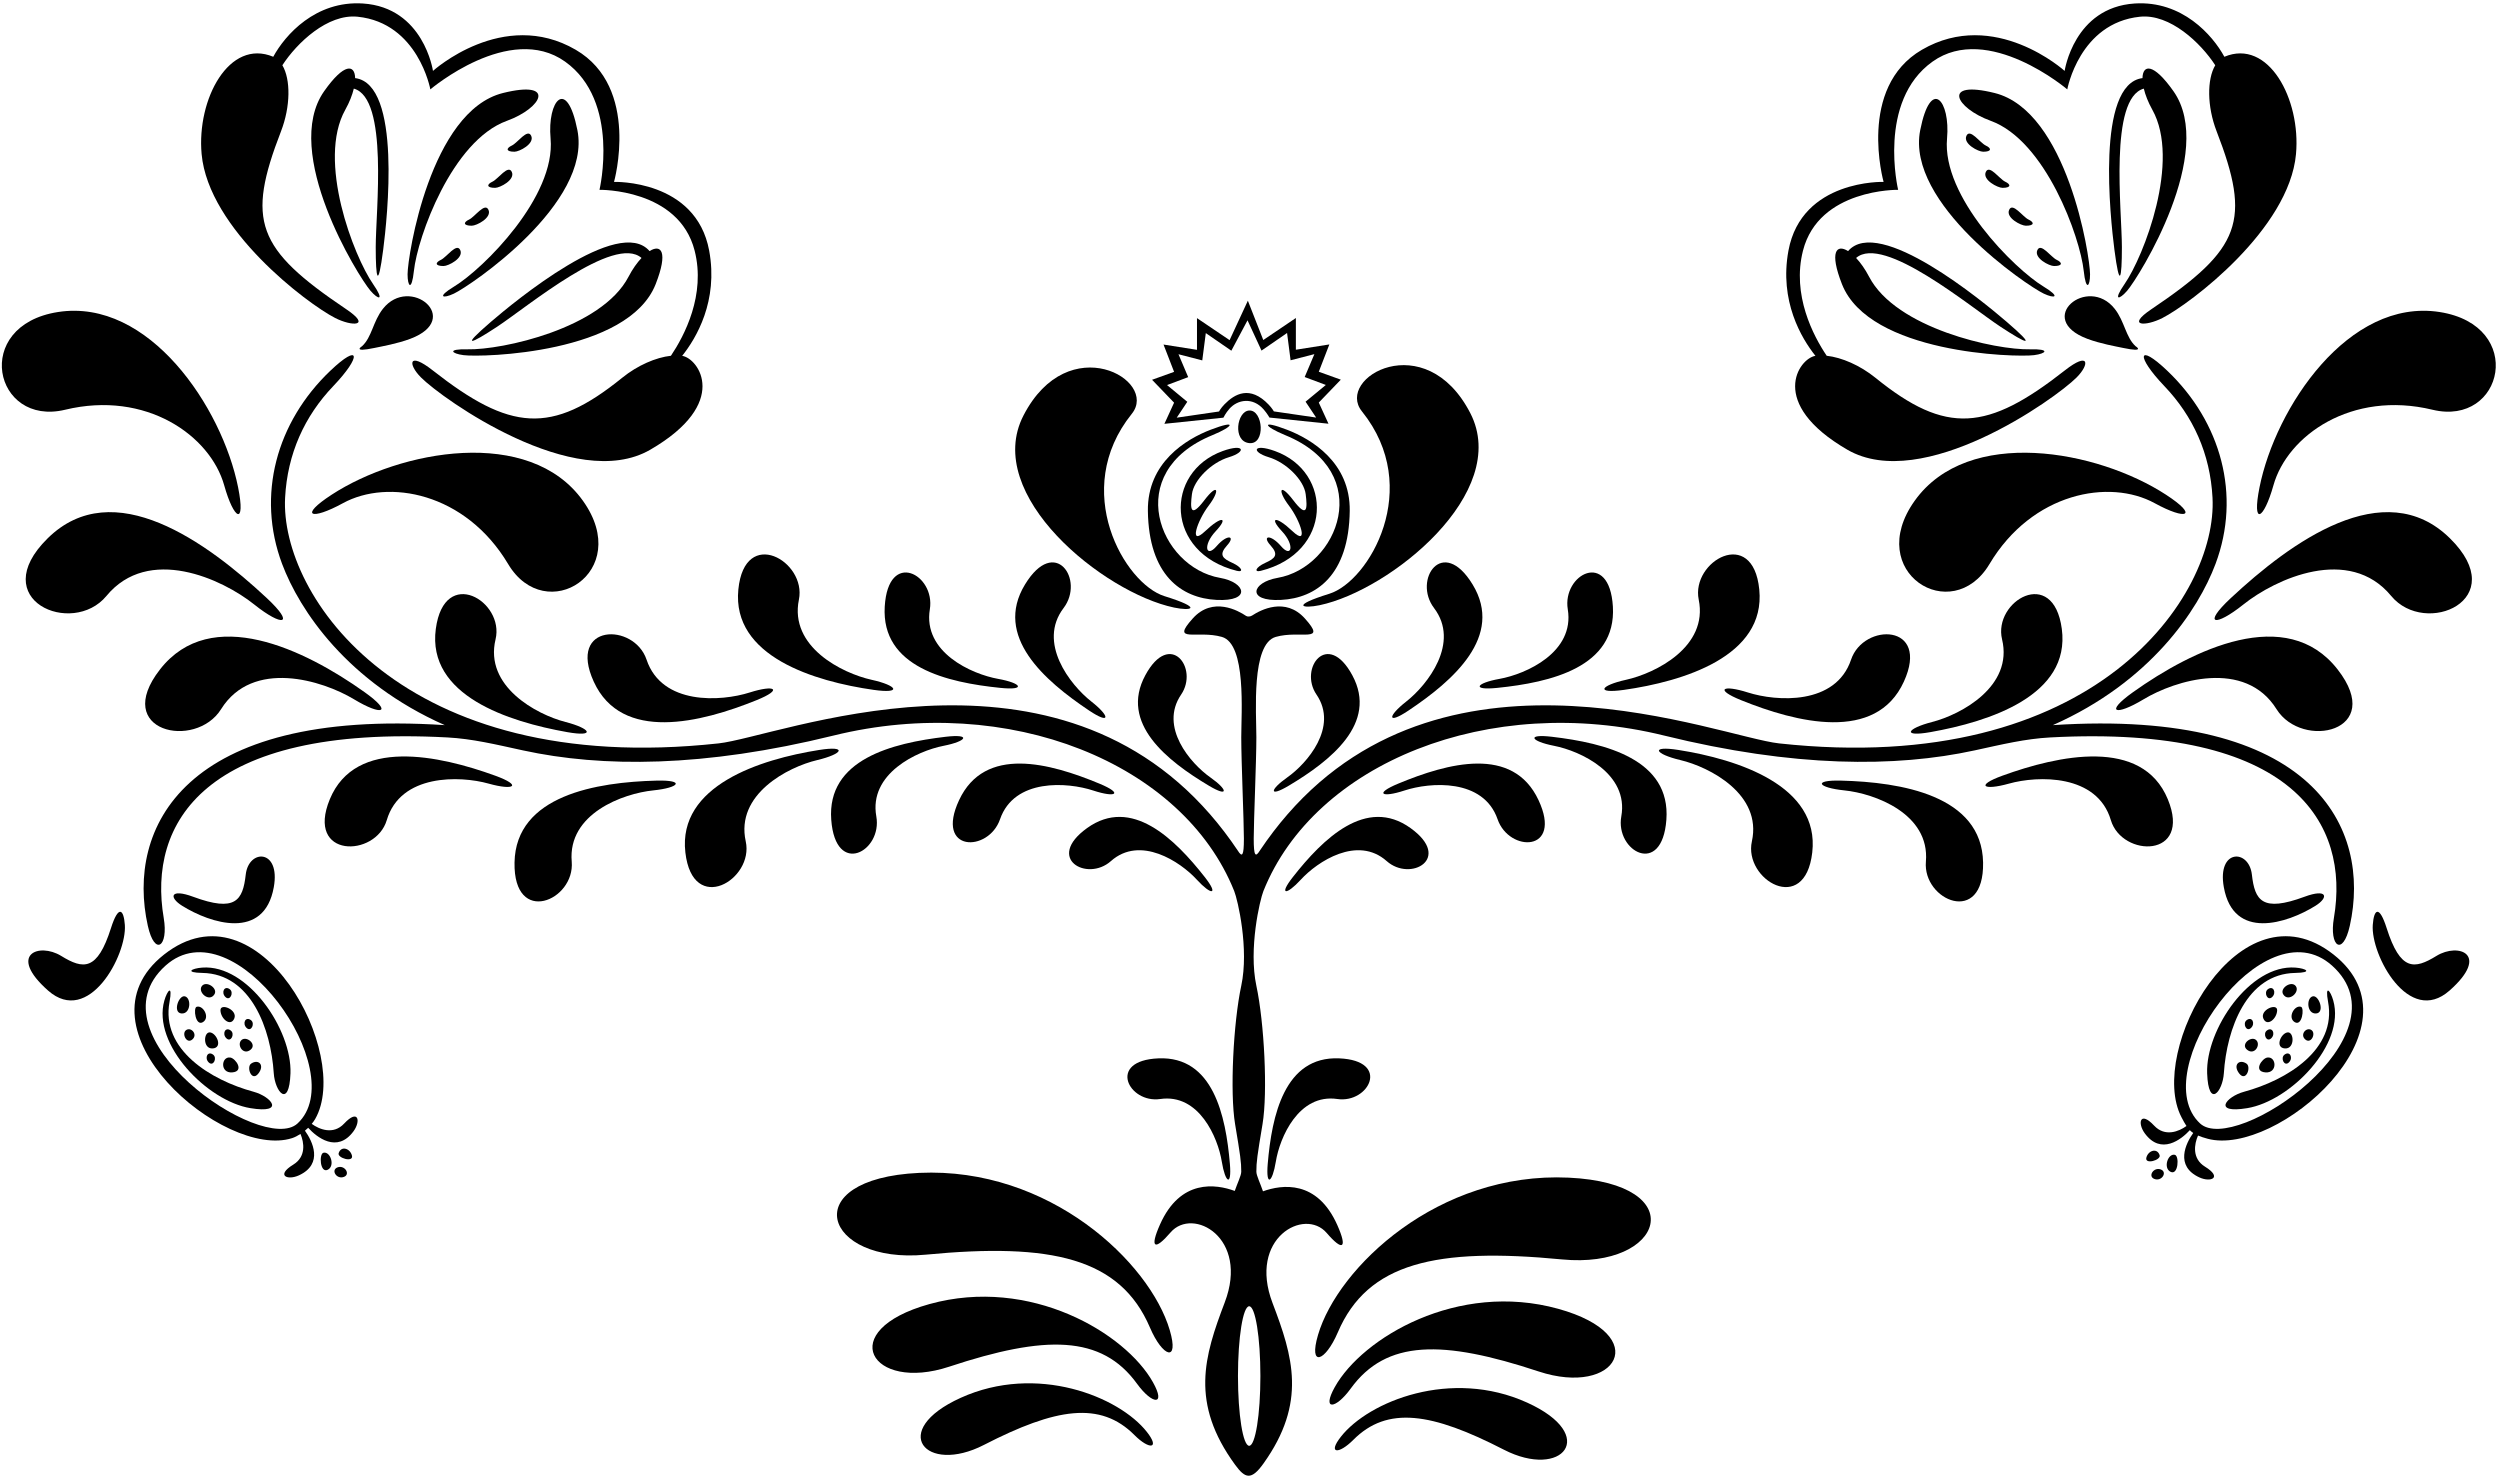 <?xml version="1.0" encoding="UTF-8"?>
<svg xmlns="http://www.w3.org/2000/svg" xmlns:xlink="http://www.w3.org/1999/xlink" width="525pt" height="310pt" viewBox="0 0 525 310" version="1.1">
<g id="surface1">
<path style=" stroke:none;fill-rule:nonzero;fill:rgb(0%,0%,0%);fill-opacity:1;" d="M 228.289 173.895 C 219.41 180.277 228.289 185.273 233.285 180.836 C 239.434 175.367 247.855 180.938 251.32 184.719 C 254.375 188.051 256.039 188.051 252.984 184.164 C 246.711 176.176 237.609 167.199 228.289 173.895 "/>
<path style=" stroke:none;fill-rule:nonzero;fill:rgb(0%,0%,0%);fill-opacity:1;" d="M 230.891 164.57 C 220.48 160.242 206.793 156.492 201.406 168.035 C 196.273 179.035 207.582 179.051 210.008 172.039 C 212.996 163.41 224.172 164.23 229.582 166.012 C 234.344 167.578 235.957 166.676 230.891 164.57 "/>
<path style=" stroke:none;fill-rule:nonzero;fill:rgb(0%,0%,0%);fill-opacity:1;" d="M 184.027 171.449 C 182.41 162.461 192.559 157.715 198.152 156.621 C 203.07 155.656 204.035 154.082 198.59 154.723 C 187.391 156.039 173.617 159.461 174.562 172.16 C 175.465 184.27 185.34 178.754 184.027 171.449 "/>
<path style=" stroke:none;fill-rule:nonzero;fill:rgb(0%,0%,0%);fill-opacity:1;" d="M 172.023 157.492 C 159.66 159.445 142.316 164.957 143.926 179.008 C 145.457 192.391 158.383 184.73 156.605 176.688 C 154.422 166.789 165.469 161.074 171.617 159.617 C 177.035 158.332 178.035 156.543 172.023 157.492 "/>
<path style=" stroke:none;fill-rule:nonzero;fill:rgb(0%,0%,0%);fill-opacity:1;" d="M 137.859 163.93 C 125.348 164.246 108.297 166.996 108.051 181.137 C 107.816 194.605 120.77 189.145 120.062 180.941 C 119.191 170.84 130.891 166.621 137.18 165.984 C 142.719 165.418 143.945 163.773 137.859 163.93 "/>
<path style=" stroke:none;fill-rule:nonzero;fill:rgb(0%,0%,0%);fill-opacity:1;" d="M 104.008 162.898 C 92.246 158.621 74.66 154.773 69.262 167.84 C 64.121 180.297 78.883 180.117 81.223 172.223 C 84.102 162.504 96.535 162.855 102.625 164.562 C 107.984 166.062 109.727 164.98 104.008 162.898 "/>
<path style=" stroke:none;fill-rule:nonzero;fill:rgb(0%,0%,0%);fill-opacity:1;" d="M 33.598 140.586 C 23.395 153.68 41.055 157.527 46.43 148.922 C 53.051 138.328 67.695 142.836 74.363 146.863 C 80.234 150.406 82.66 149.695 76.551 145.344 C 63.992 136.395 44.305 126.844 33.598 140.586 "/>
<path style=" stroke:none;fill-rule:nonzero;fill:rgb(0%,0%,0%);fill-opacity:1;" d="M 22.352 125.148 C 31.176 114.453 46.637 121.543 53.391 126.945 C 59.336 131.699 62.105 131.266 56.02 125.59 C 43.5 113.914 23.801 99.473 10.02 113.039 C -3.113 125.965 15.184 133.832 22.352 125.148 "/>
<path style=" stroke:none;fill-rule:nonzero;fill:rgb(0%,0%,0%);fill-opacity:1;" d="M 13.672 86.047 C 30.703 81.934 44.156 91.488 47.082 101.918 C 49.133 109.246 51.637 110.516 50.004 102.352 C 46.652 85.566 31.293 62.551 12.188 65.523 C -6.02 68.359 -1.285 89.656 13.672 86.047 "/>
<path style=" stroke:none;fill-rule:nonzero;fill:rgb(0%,0%,0%);fill-opacity:1;" d="M 240.516 141.805 C 235.059 151.898 245.125 159.781 253.848 164.988 C 258.09 167.52 257.879 165.867 254.188 163.266 C 249.992 160.309 243.395 152.668 248.031 145.871 C 251.797 140.352 245.711 132.18 240.516 141.805 "/>
<path style=" stroke:none;fill-rule:nonzero;fill:rgb(0%,0%,0%);fill-opacity:1;" d="M 228.711 149.211 C 233.27 152.258 233.129 150.414 229.184 147.32 C 224.703 143.805 217.824 134.961 223.352 127.688 C 227.84 121.781 221.559 112.379 215.246 122.75 C 208.629 133.633 219.34 142.941 228.711 149.211 "/>
<path style=" stroke:none;fill-rule:nonzero;fill:rgb(0%,0%,0%);fill-opacity:1;" d="M 210.086 144.457 C 215.543 145.012 214.555 143.453 209.617 142.566 C 204.012 141.562 193.789 136.973 195.266 127.957 C 196.465 120.637 186.508 115.273 185.793 127.395 C 185.047 140.109 198.871 143.316 210.086 144.457 "/>
<path style=" stroke:none;fill-rule:nonzero;fill:rgb(0%,0%,0%);fill-opacity:1;" d="M 183.48 144.875 C 189.508 145.73 188.48 143.957 183.043 142.758 C 176.871 141.395 165.734 135.855 167.77 125.922 C 169.422 117.855 156.379 110.395 155.051 123.801 C 153.66 137.871 171.09 143.113 183.48 144.875 "/>
<path style=" stroke:none;fill-rule:nonzero;fill:rgb(0%,0%,0%);fill-opacity:1;" d="M 135.777 138.527 C 133.156 130.723 119.098 130.875 124.684 143.137 C 130.547 156.004 147.277 151.73 158.879 147.035 C 164.523 144.75 162.742 143.73 157.438 145.422 C 151.414 147.344 139.004 148.141 135.777 138.527 "/>
<path style=" stroke:none;fill-rule:nonzero;fill:rgb(0%,0%,0%);fill-opacity:1;" d="M 91.52 132.066 C 89.648 146.082 106.793 151.562 119.113 153.746 C 125.109 154.812 124.141 153.004 118.754 151.617 C 112.629 150.039 101.691 144.121 104.066 134.266 C 105.992 126.262 93.305 118.715 91.52 132.066 "/>
<path style=" stroke:none;fill-rule:nonzero;fill:rgb(0%,0%,0%);fill-opacity:1;" d="M 122.422 105.172 C 111.188 89.434 83.996 94.547 69.656 103.883 C 62.676 108.426 65.332 109.328 72.008 105.672 C 81.508 100.469 97.746 103.41 106.715 118.457 C 114.59 131.676 133.129 120.172 122.422 105.172 "/>
<path style=" stroke:none;fill-rule:nonzero;fill:rgb(0%,0%,0%);fill-opacity:1;" d="M 78.625 73.07 C 80.27 72.727 83.465 72.164 86.164 71.148 C 97.328 66.961 86.066 57.664 80.406 64.859 C 78.324 67.504 78.094 70.816 76.035 72.699 C 76.035 72.699 73.789 74.09 78.625 73.07 "/>
<path style=" stroke:none;fill-rule:nonzero;fill:rgb(0%,0%,0%);fill-opacity:1;" d="M 70.391 66.781 C 73.891 68.574 78.133 68.586 72.703 64.93 C 53.816 52.219 51.719 46.406 59.016 27.562 C 61.027 22.355 61.055 16.664 59.297 13.703 C 62.344 9.004 68.812 2.859 75.109 3.512 C 87.832 4.828 90.371 18.773 90.371 18.773 C 90.371 18.773 107.02 4.621 118.676 12.945 C 130.332 21.27 125.891 39.863 125.891 39.863 C 125.891 39.863 142.539 39.586 145.871 52.629 C 148.25 61.945 143.691 70.551 140.895 74.711 C 137.75 75.055 133.895 76.711 130.645 79.344 C 115.773 91.398 107.117 90.527 90.875 77.781 C 85.727 73.738 85.625 76.465 88.398 79.254 C 92.906 83.793 120.777 103.586 136.547 94.445 C 153.434 84.656 146.695 75.234 143.258 74.727 C 146.18 71.059 150.887 63.238 148.926 52.629 C 146.148 37.645 128.945 38.199 128.945 38.199 C 128.945 38.199 134.535 18.383 120.895 10.449 C 105.633 1.57 90.926 14.891 90.926 14.891 C 90.926 14.891 88.984 1.57 76.219 0.734 C 66.266 0.086 59.855 7.367 57.383 11.922 C 48.133 8.039 41.293 20.812 42.34 32.352 C 43.77 48.137 64.477 63.754 70.391 66.781 "/>
<path style=" stroke:none;fill-rule:nonzero;fill:rgb(0%,0%,0%);fill-opacity:1;" d="M 80.477 52.395 C 81.309 45.961 84.41 17.656 74.578 16.402 C 74.523 13.543 72.309 13.148 68.078 19.145 C 59.027 31.969 75.238 58.066 77.793 61.047 C 79.457 62.988 80.844 63.266 78.348 59.66 C 74.262 53.758 66.52 33.738 72.52 23.027 C 73.391 21.469 73.984 19.938 74.301 18.609 C 81.633 20.637 78.902 44.27 78.902 51.891 C 78.902 58.578 79.379 60.914 80.477 52.395 "/>
<path style=" stroke:none;fill-rule:nonzero;fill:rgb(0%,0%,0%);fill-opacity:1;" d="M 98.203 73.355 C 93.816 73.254 94.809 74.258 97.348 74.582 C 101.238 75.078 131.953 74.277 137.691 59.664 C 140.371 52.836 138.828 51.203 136.406 52.73 C 129.957 45.203 108.016 63.352 103.098 67.582 C 96.586 73.184 98.797 72.301 104.387 68.621 C 110.75 64.434 128.996 49.164 134.719 54.172 C 133.781 55.172 132.828 56.504 132.004 58.09 C 126.355 68.988 105.375 73.523 98.203 73.355 "/>
<path style=" stroke:none;fill-rule:nonzero;fill:rgb(0%,0%,0%);fill-opacity:1;" d="M 105.629 19.531 C 90.395 23.32 85.605 53.668 85.59 57.594 C 85.582 60.152 86.449 61.27 86.918 56.906 C 87.68 49.77 94.91 29.559 106.449 25.375 C 113.922 22.664 116.836 16.746 105.629 19.531 "/>
<path style=" stroke:none;fill-rule:nonzero;fill:rgb(0%,0%,0%);fill-opacity:1;" d="M 95.375 60.164 C 91.625 62.441 93.008 62.754 95.32 61.66 C 98.863 59.977 124.301 42.746 121.258 27.348 C 119.02 16.02 114.898 21.168 115.621 29.086 C 116.734 41.312 101.512 56.441 95.375 60.164 "/>
<path style=" stroke:none;fill-rule:nonzero;fill:rgb(0%,0%,0%);fill-opacity:1;" d="M 96.66 52.535 C 95.922 50.871 93.793 54.016 92.59 54.57 C 91.391 55.125 91.297 55.867 93.145 55.867 C 94.164 55.867 97.402 54.199 96.66 52.535 "/>
<path style=" stroke:none;fill-rule:nonzero;fill:rgb(0%,0%,0%);fill-opacity:1;" d="M 98.512 46.105 C 97.309 46.66 97.215 47.402 99.066 47.402 C 100.086 47.402 103.32 45.738 102.582 44.074 C 101.84 42.406 99.715 45.551 98.512 46.105 "/>
<path style=" stroke:none;fill-rule:nonzero;fill:rgb(0%,0%,0%);fill-opacity:1;" d="M 103.969 39.449 C 104.984 39.449 108.223 37.781 107.484 36.117 C 106.742 34.453 104.617 37.598 103.414 38.152 C 102.211 38.707 102.117 39.449 103.969 39.449 "/>
<path style=" stroke:none;fill-rule:nonzero;fill:rgb(0%,0%,0%);fill-opacity:1;" d="M 111.555 28.531 C 110.812 26.867 108.688 30.012 107.484 30.566 C 106.281 31.121 106.188 31.863 108.039 31.863 C 109.055 31.863 112.293 30.199 111.555 28.531 "/>
<path style=" stroke:none;fill-rule:nonzero;fill:rgb(0%,0%,0%);fill-opacity:1;" d="M 53.242 229.266 C 44.273 226.836 33.742 220.414 35.602 210.398 C 36.301 206.633 35.121 207.965 34.512 210.125 C 31.906 219.348 43.531 231.215 52.578 232.711 C 59.961 233.934 57.039 230.293 53.242 229.266 "/>
<path style=" stroke:none;fill-rule:nonzero;fill:rgb(0%,0%,0%);fill-opacity:1;" d="M 42.469 203.195 C 40.23 203.359 38.691 204.25 42.516 204.316 C 52.707 204.492 56.898 216.094 57.488 225.367 C 57.742 229.289 60.727 232.879 61 225.402 C 61.336 216.238 52.027 202.48 42.469 203.195 "/>
<path style=" stroke:none;fill-rule:nonzero;fill:rgb(0%,0%,0%);fill-opacity:1;" d="M 41.281 211.434 C 40.555 211.676 41.039 215.609 42.617 214.645 C 44.191 213.676 42.629 210.977 41.281 211.434 "/>
<path style=" stroke:none;fill-rule:nonzero;fill:rgb(0%,0%,0%);fill-opacity:1;" d="M 46.297 212.172 C 46.352 213.953 48.426 215.703 49.199 213.887 C 49.973 212.07 46.242 210.535 46.297 212.172 "/>
<path style=" stroke:none;fill-rule:nonzero;fill:rgb(0%,0%,0%);fill-opacity:1;" d="M 44.172 216.812 C 42.715 216.539 42.52 220.312 44.66 220.172 C 46.805 220.035 45.566 217.07 44.172 216.812 "/>
<path style=" stroke:none;fill-rule:nonzero;fill:rgb(0%,0%,0%);fill-opacity:1;" d="M 50.562 218.578 C 49.805 219.625 51.141 221.656 52.621 220.441 C 54.105 219.23 51.5 217.281 50.562 218.578 "/>
<path style=" stroke:none;fill-rule:nonzero;fill:rgb(0%,0%,0%);fill-opacity:1;" d="M 48.77 225.203 C 51.395 224.992 49.48 222.258 48.375 222.086 C 46.434 221.785 46.145 225.41 48.77 225.203 "/>
<path style=" stroke:none;fill-rule:nonzero;fill:rgb(0%,0%,0%);fill-opacity:1;" d="M 54.246 225.457 C 55.672 223.648 54.266 222.324 52.742 223.355 C 51.688 224.066 52.824 227.266 54.246 225.457 "/>
<path style=" stroke:none;fill-rule:nonzero;fill:rgb(0%,0%,0%);fill-opacity:1;" d="M 42.367 207.105 C 41.473 208.375 43.957 210.57 45.039 208.793 C 45.82 207.512 43.266 205.836 42.367 207.105 "/>
<path style=" stroke:none;fill-rule:nonzero;fill:rgb(0%,0%,0%);fill-opacity:1;" d="M 38.125 212.828 C 40.062 212.965 40.223 209.609 38.844 209.234 C 37.535 208.879 36.184 212.695 38.125 212.828 "/>
<path style=" stroke:none;fill-rule:nonzero;fill:rgb(0%,0%,0%);fill-opacity:1;" d="M 40.352 218.32 C 41.578 217.32 40.262 215.707 39.199 216.25 C 38.012 216.859 39.129 219.32 40.352 218.32 "/>
<path style=" stroke:none;fill-rule:nonzero;fill:rgb(0%,0%,0%);fill-opacity:1;" d="M 48.277 207.758 C 47.113 206.855 46.375 208.453 47.348 209.379 C 48.316 210.305 49.156 208.438 48.277 207.758 "/>
<path style=" stroke:none;fill-rule:nonzero;fill:rgb(0%,0%,0%);fill-opacity:1;" d="M 52.723 214.25 C 51.555 213.344 50.816 214.945 51.789 215.871 C 52.762 216.797 53.598 214.93 52.723 214.25 "/>
<path style=" stroke:none;fill-rule:nonzero;fill:rgb(0%,0%,0%);fill-opacity:1;" d="M 43.84 223.117 C 44.812 224.043 45.652 222.176 44.773 221.492 C 43.605 220.59 42.867 222.191 43.84 223.117 "/>
<path style=" stroke:none;fill-rule:nonzero;fill:rgb(0%,0%,0%);fill-opacity:1;" d="M 48.48 216.426 C 47.312 215.52 46.574 217.121 47.547 218.047 C 48.52 218.973 49.355 217.105 48.48 216.426 "/>
<path style=" stroke:none;fill-rule:nonzero;fill:rgb(0%,0%,0%);fill-opacity:1;" d="M 72.273 235.949 C 69.98 238.398 67.023 237.152 65.465 236.012 C 65.734 235.684 65.98 235.348 66.176 235.008 C 73.977 221.473 54.441 184.73 34.461 200.449 C 14.688 216.012 47.07 243.566 61.324 239.012 C 61.895 238.832 62.504 238.516 63.102 238.125 C 63.859 239.914 64.336 242.883 61.59 244.57 C 57.867 246.855 60.363 247.938 62.781 246.82 C 68.004 244.41 65.59 239.594 64.035 237.445 C 64.273 237.254 64.5 237.047 64.719 236.836 C 66.461 238.77 70.785 242.273 74.238 237.566 C 75.816 235.418 75.254 232.758 72.273 235.949 Z M 62.48 235.93 C 55.148 242.711 18.398 217.484 34.758 202.785 C 49.211 189.805 74.027 225.254 62.48 235.93 "/>
<path style=" stroke:none;fill-rule:nonzero;fill:rgb(0%,0%,0%);fill-opacity:1;" d="M 67.934 242.074 C 66.953 242.293 67.199 246.434 68.816 245.652 C 70.434 244.867 69.387 241.746 67.934 242.074 "/>
<path style=" stroke:none;fill-rule:nonzero;fill:rgb(0%,0%,0%);fill-opacity:1;" d="M 71.121 242.156 C 70.789 243.191 74.289 244.191 73.91 242.676 C 73.531 241.156 71.637 240.551 71.121 242.156 "/>
<path style=" stroke:none;fill-rule:nonzero;fill:rgb(0%,0%,0%);fill-opacity:1;" d="M 70.879 245.148 C 69.402 245.711 70.715 247.785 72.277 247.125 C 73.637 246.551 72.355 244.59 70.879 245.148 "/>
<path style=" stroke:none;fill-rule:nonzero;fill:rgb(0%,0%,0%);fill-opacity:1;" d="M 23.305 194.902 C 20.426 203.945 17.496 203.602 12.84 200.738 C 8.18 197.879 1.52 200.434 10.09 208.012 C 18.66 215.594 26.664 200.508 26.219 194.246 C 25.984 190.91 24.867 189.98 23.305 194.902 "/>
<path style=" stroke:none;fill-rule:nonzero;fill:rgb(0%,0%,0%);fill-opacity:1;" d="M 57.496 186.316 C 58.949 178.238 52.219 178.234 51.605 183.664 C 50.992 189.098 49.461 191.617 40.562 188.32 C 35.723 186.527 35.414 188.445 38.25 190.215 C 44.211 193.93 55.473 197.578 57.496 186.316 "/>
<path style=" stroke:none;fill-rule:nonzero;fill:rgb(0%,0%,0%);fill-opacity:1;" d="M 243.285 222.254 C 232.355 222.707 237.031 231.758 243.645 230.793 C 251.789 229.605 255.762 238.887 256.578 243.953 C 257.301 248.41 258.691 249.324 258.277 244.402 C 257.422 234.281 254.75 221.777 243.285 222.254 "/>
<path style=" stroke:none;fill-rule:nonzero;fill:rgb(0%,0%,0%);fill-opacity:1;" d="M 255.484 125.98 C 262.883 126.352 261.59 122.281 256.223 121.355 C 243.48 119.16 235.508 99.203 254.594 91.387 C 259.129 89.527 259.852 88.086 254.246 90.238 C 249.113 92.207 240.914 97.109 241.055 107.297 C 241.238 120.801 248.086 125.609 255.484 125.98 "/>
<path style=" stroke:none;fill-rule:nonzero;fill:rgb(0%,0%,0%);fill-opacity:1;" d="M 258.074 96.012 C 261.773 94.902 261.402 93.051 256.777 94.715 C 244.473 99.148 244.656 116.105 259.738 119.875 C 261.219 120.246 260.848 119.137 258.812 118.211 C 256.777 117.285 255.855 116.547 257.703 114.512 C 259.555 112.477 257.703 112.105 255.484 114.695 C 253.266 117.285 252.523 114.512 255.301 111.551 C 258.074 108.59 256.594 108.223 253.078 111.551 C 249.562 114.883 251.414 109.332 253.82 106.188 C 256.223 103.039 255.855 101.191 252.895 105.074 C 249.934 108.961 249.934 106.742 250.305 103.781 C 250.676 100.82 254.375 97.121 258.074 96.012 "/>
<path style=" stroke:none;fill-rule:nonzero;fill:rgb(0%,0%,0%);fill-opacity:1;" d="M 296.211 173.895 C 286.891 167.199 277.789 176.176 271.516 184.164 C 268.461 188.051 270.125 188.051 273.18 184.719 C 276.645 180.938 285.066 175.367 291.215 180.836 C 296.211 185.273 305.09 180.277 296.211 173.895 "/>
<path style=" stroke:none;fill-rule:nonzero;fill:rgb(0%,0%,0%);fill-opacity:1;" d="M 314.492 172.039 C 316.918 179.051 328.227 179.035 323.094 168.035 C 317.707 156.492 304.02 160.242 293.609 164.57 C 288.543 166.676 290.156 167.578 294.918 166.012 C 300.328 164.23 311.504 163.41 314.492 172.039 "/>
<path style=" stroke:none;fill-rule:nonzero;fill:rgb(0%,0%,0%);fill-opacity:1;" d="M 325.91 154.723 C 320.465 154.082 321.43 155.656 326.348 156.621 C 331.941 157.715 342.09 162.461 340.473 171.449 C 339.164 178.754 349.035 184.27 349.938 172.16 C 350.883 159.461 337.109 156.039 325.91 154.723 "/>
<path style=" stroke:none;fill-rule:nonzero;fill:rgb(0%,0%,0%);fill-opacity:1;" d="M 352.477 157.492 C 346.465 156.543 347.465 158.332 352.883 159.617 C 359.031 161.074 370.078 166.789 367.895 176.688 C 366.117 184.73 379.043 192.391 380.574 179.008 C 382.184 164.957 364.84 159.445 352.477 157.492 "/>
<path style=" stroke:none;fill-rule:nonzero;fill:rgb(0%,0%,0%);fill-opacity:1;" d="M 386.641 163.93 C 380.555 163.773 381.781 165.418 387.32 165.984 C 393.609 166.621 405.309 170.84 404.438 180.941 C 403.73 189.145 416.684 194.605 416.449 181.137 C 416.203 166.996 399.152 164.246 386.641 163.93 "/>
<path style=" stroke:none;fill-rule:nonzero;fill:rgb(0%,0%,0%);fill-opacity:1;" d="M 455.238 167.84 C 449.84 154.773 432.254 158.621 420.492 162.898 C 414.773 164.98 416.516 166.062 421.875 164.562 C 427.965 162.855 440.395 162.504 443.277 172.223 C 445.617 180.117 460.379 180.297 455.238 167.84 "/>
<path style=" stroke:none;fill-rule:nonzero;fill:rgb(0%,0%,0%);fill-opacity:1;" d="M 450.137 146.863 C 456.805 142.836 471.449 138.328 478.07 148.922 C 483.445 157.527 501.105 153.68 490.902 140.586 C 480.195 126.844 460.508 136.395 447.949 145.344 C 441.84 149.695 444.266 150.406 450.137 146.863 "/>
<path style=" stroke:none;fill-rule:nonzero;fill:rgb(0%,0%,0%);fill-opacity:1;" d="M 468.48 125.59 C 462.395 131.266 465.164 131.699 471.109 126.945 C 477.863 121.543 493.324 114.453 502.148 125.148 C 509.316 133.832 527.613 125.965 514.48 113.039 C 500.699 99.473 481 113.914 468.48 125.59 "/>
<path style=" stroke:none;fill-rule:nonzero;fill:rgb(0%,0%,0%);fill-opacity:1;" d="M 512.312 65.523 C 493.203 62.551 477.848 85.566 474.496 102.352 C 472.863 110.516 475.367 109.246 477.422 101.918 C 480.344 91.488 493.801 81.934 510.828 86.047 C 525.785 89.656 530.52 68.359 512.312 65.523 "/>
<path style=" stroke:none;fill-rule:nonzero;fill:rgb(0%,0%,0%);fill-opacity:1;" d="M 270.312 163.266 C 266.621 165.867 266.406 167.52 270.652 164.988 C 279.375 159.781 289.441 151.898 283.984 141.805 C 278.789 132.18 272.703 140.352 276.469 145.871 C 281.105 152.668 274.508 160.309 270.312 163.266 "/>
<path style=" stroke:none;fill-rule:nonzero;fill:rgb(0%,0%,0%);fill-opacity:1;" d="M 301.148 127.688 C 306.676 134.961 299.797 143.805 295.316 147.32 C 291.371 150.414 291.23 152.258 295.789 149.211 C 305.16 142.941 315.871 133.633 309.254 122.75 C 302.941 112.379 296.66 121.781 301.148 127.688 "/>
<path style=" stroke:none;fill-rule:nonzero;fill:rgb(0%,0%,0%);fill-opacity:1;" d="M 314.414 144.457 C 325.629 143.316 339.453 140.109 338.707 127.395 C 337.992 115.273 328.035 120.637 329.234 127.957 C 330.711 136.973 320.488 141.562 314.883 142.566 C 309.945 143.453 308.957 145.012 314.414 144.457 "/>
<path style=" stroke:none;fill-rule:nonzero;fill:rgb(0%,0%,0%);fill-opacity:1;" d="M 341.02 144.875 C 353.41 143.113 370.84 137.871 369.449 123.801 C 368.121 110.395 355.078 117.855 356.73 125.922 C 358.766 135.855 347.629 141.395 341.457 142.758 C 336.02 143.957 334.992 145.73 341.02 144.875 "/>
<path style=" stroke:none;fill-rule:nonzero;fill:rgb(0%,0%,0%);fill-opacity:1;" d="M 365.621 147.035 C 377.223 151.73 393.953 156.004 399.816 143.137 C 405.402 130.875 391.344 130.723 388.723 138.527 C 385.496 148.141 373.086 147.344 367.062 145.422 C 361.758 143.73 359.977 144.75 365.621 147.035 "/>
<path style=" stroke:none;fill-rule:nonzero;fill:rgb(0%,0%,0%);fill-opacity:1;" d="M 405.746 151.617 C 400.359 153.004 399.391 154.812 405.387 153.746 C 417.707 151.562 434.855 146.082 432.98 132.066 C 431.195 118.715 418.508 126.262 420.434 134.266 C 422.809 144.121 411.871 150.039 405.746 151.617 "/>
<path style=" stroke:none;fill-rule:nonzero;fill:rgb(0%,0%,0%);fill-opacity:1;" d="M 452.492 105.672 C 459.164 109.328 461.82 108.426 454.848 103.883 C 440.504 94.547 413.312 89.434 402.078 105.172 C 391.371 120.172 409.91 131.676 417.785 118.457 C 426.754 103.41 442.992 100.469 452.492 105.672 "/>
<path style=" stroke:none;fill-rule:nonzero;fill:rgb(0%,0%,0%);fill-opacity:1;" d="M 438.336 71.148 C 441.035 72.164 444.23 72.727 445.875 73.07 C 450.711 74.09 448.465 72.699 448.465 72.699 C 446.406 70.816 446.176 67.504 444.094 64.859 C 438.434 57.664 427.172 66.961 438.336 71.148 "/>
<path style=" stroke:none;fill-rule:nonzero;fill:rgb(0%,0%,0%);fill-opacity:1;" d="M 387.953 94.445 C 403.723 103.586 431.594 83.793 436.102 79.254 C 438.875 76.465 438.773 73.738 433.621 77.781 C 417.383 90.527 408.727 91.398 393.855 79.344 C 390.605 76.711 386.75 75.055 383.605 74.711 C 380.809 70.551 376.25 61.945 378.629 52.629 C 381.961 39.586 398.609 39.863 398.609 39.863 C 398.609 39.863 394.168 21.27 405.824 12.945 C 417.48 4.621 434.129 18.773 434.129 18.773 C 434.129 18.773 436.668 4.828 449.391 3.512 C 455.688 2.859 462.152 9.004 465.203 13.703 C 463.445 16.664 463.473 22.355 465.484 27.562 C 472.781 46.406 470.684 52.219 451.797 64.93 C 446.367 68.586 450.605 68.574 454.109 66.781 C 460.023 63.754 480.73 48.137 482.16 32.352 C 483.207 20.812 476.367 8.039 467.117 11.922 C 464.645 7.367 458.234 0.086 448.281 0.734 C 435.516 1.57 433.574 14.891 433.574 14.891 C 433.574 14.891 418.867 1.57 403.605 10.449 C 389.965 18.383 395.555 38.199 395.555 38.199 C 395.555 38.199 378.352 37.645 375.574 52.629 C 373.613 63.238 378.32 71.059 381.242 74.727 C 377.805 75.234 371.066 84.656 387.953 94.445 "/>
<path style=" stroke:none;fill-rule:nonzero;fill:rgb(0%,0%,0%);fill-opacity:1;" d="M 446.711 61.047 C 449.262 58.066 465.473 31.969 456.422 19.145 C 452.191 13.148 449.977 13.543 449.922 16.402 C 440.09 17.656 443.191 45.961 444.02 52.395 C 445.121 60.914 445.598 58.578 445.598 51.891 C 445.598 44.27 442.867 20.637 450.199 18.609 C 450.516 19.938 451.109 21.469 451.98 23.027 C 457.98 33.738 450.238 53.758 446.152 59.66 C 443.656 63.266 445.043 62.988 446.711 61.047 "/>
<path style=" stroke:none;fill-rule:nonzero;fill:rgb(0%,0%,0%);fill-opacity:1;" d="M 420.113 68.621 C 425.703 72.301 427.914 73.184 421.402 67.582 C 416.484 63.352 394.543 45.203 388.094 52.73 C 385.672 51.203 384.129 52.836 386.809 59.664 C 392.547 74.277 423.262 75.078 427.152 74.582 C 429.691 74.258 430.688 73.254 426.301 73.355 C 419.125 73.523 398.145 68.988 392.496 58.09 C 391.672 56.504 390.719 55.172 389.781 54.172 C 395.504 49.164 413.75 64.434 420.113 68.621 "/>
<path style=" stroke:none;fill-rule:nonzero;fill:rgb(0%,0%,0%);fill-opacity:1;" d="M 438.91 57.594 C 438.895 53.668 434.105 23.32 418.871 19.531 C 407.664 16.746 410.578 22.664 418.051 25.375 C 429.59 29.559 436.816 49.77 437.586 56.906 C 438.051 61.27 438.922 60.152 438.91 57.594 "/>
<path style=" stroke:none;fill-rule:nonzero;fill:rgb(0%,0%,0%);fill-opacity:1;" d="M 429.121 60.164 C 422.988 56.441 407.766 41.312 408.879 29.086 C 409.602 21.168 405.48 16.02 403.242 27.348 C 400.199 42.746 425.637 59.977 429.184 61.66 C 431.492 62.754 432.875 62.441 429.121 60.164 "/>
<path style=" stroke:none;fill-rule:nonzero;fill:rgb(0%,0%,0%);fill-opacity:1;" d="M 431.91 54.57 C 430.707 54.016 428.578 50.871 427.84 52.535 C 427.098 54.199 430.336 55.867 431.355 55.867 C 433.203 55.867 433.109 55.125 431.91 54.57 "/>
<path style=" stroke:none;fill-rule:nonzero;fill:rgb(0%,0%,0%);fill-opacity:1;" d="M 425.434 47.402 C 427.285 47.402 427.191 46.66 425.988 46.105 C 424.785 45.551 422.66 42.406 421.918 44.074 C 421.18 45.738 424.414 47.402 425.434 47.402 "/>
<path style=" stroke:none;fill-rule:nonzero;fill:rgb(0%,0%,0%);fill-opacity:1;" d="M 421.086 38.152 C 419.883 37.598 417.758 34.453 417.016 36.117 C 416.277 37.781 419.516 39.449 420.531 39.449 C 422.383 39.449 422.289 38.707 421.086 38.152 "/>
<path style=" stroke:none;fill-rule:nonzero;fill:rgb(0%,0%,0%);fill-opacity:1;" d="M 417.016 30.566 C 415.812 30.012 413.688 26.867 412.945 28.531 C 412.207 30.199 415.445 31.863 416.461 31.863 C 418.312 31.863 418.219 31.121 417.016 30.566 "/>
<path style=" stroke:none;fill-rule:nonzero;fill:rgb(0%,0%,0%);fill-opacity:1;" d="M 278.609 258.926 C 281.941 262.812 283.051 262.258 280.832 257.262 C 276.586 247.707 269.199 248.746 265.227 250.176 C 264.672 248.52 263.836 246.879 263.836 246.047 C 263.836 244.012 264.02 242.715 265.133 236.055 C 266.242 229.398 265.5 214.781 263.836 207.012 C 262.172 199.242 264.574 188.973 265.316 187.125 C 276.062 160.262 312.691 145.395 349.492 154.473 C 376.699 161.184 398.055 161.199 414.656 157.586 C 420.555 156.301 425.312 155.145 430.527 154.863 C 481.922 152.102 493.473 173.051 490.121 192.754 C 489.082 198.855 492.012 200.891 493.457 194.418 C 498.016 173.992 486.117 148.68 431.102 152.277 C 451.539 143.219 461.602 128.188 465.262 118.414 C 470.664 103.996 466.445 88.641 455.141 77.867 C 448.875 71.895 448.469 74.746 454.52 81.086 C 460.547 87.398 464.145 95.285 464.629 104.523 C 465.711 124.988 440.141 163.355 373.609 156.113 C 361.035 154.742 304.668 131.59 270.371 171.016 C 268.359 173.328 266.422 175.855 264.574 178.613 C 263.652 180.094 263.281 179.816 263.281 176.117 C 263.281 172.414 263.836 160.02 263.836 154.84 C 263.836 149.66 262.727 135.23 267.906 133.75 C 273.086 132.27 278.789 135.176 274.012 129.867 C 269.914 125.316 264.699 128.105 262.953 129.254 C 262.57 129.508 261.977 129.547 261.672 129.34 C 260.066 128.25 254.688 125.199 250.488 129.867 C 245.711 135.176 251.414 132.27 256.594 133.75 C 261.773 135.23 260.664 149.66 260.664 154.84 C 260.664 160.02 261.219 172.414 261.219 176.117 C 261.219 179.816 260.848 180.094 259.926 178.613 C 258.078 175.855 256.141 173.328 254.129 171.016 C 219.832 131.59 163.465 154.742 150.891 156.113 C 84.359 163.355 58.789 124.988 59.871 104.523 C 60.355 95.285 63.953 87.398 69.98 81.086 C 76.031 74.746 75.625 71.895 69.359 77.867 C 58.055 88.641 53.836 103.996 59.238 118.414 C 62.902 128.188 72.961 143.219 93.398 152.277 C 38.383 148.68 26.484 173.992 31.043 194.418 C 32.488 200.891 35.418 198.855 34.379 192.754 C 31.027 173.051 42.578 152.102 93.973 154.863 C 99.188 155.145 103.945 156.301 109.844 157.586 C 126.445 161.199 147.801 161.184 175.008 154.473 C 211.809 145.395 248.438 160.262 259.184 187.125 C 259.926 188.973 262.328 199.242 260.664 207.012 C 259 214.781 258.258 229.398 259.367 236.055 C 260.48 242.715 260.664 244.012 260.664 246.047 C 260.664 246.867 259.855 248.465 259.297 250.098 C 255.352 248.648 247.879 247.508 243.598 257.148 C 241.375 262.141 242.484 262.695 245.816 258.812 C 250.477 253.375 262.387 259.891 257.191 273.52 C 252.879 284.848 249.871 294.605 259.395 307.633 C 261.488 310.496 262.773 310.914 265.324 307.344 C 274.492 294.52 271.504 284.848 267.234 273.637 C 262.039 260.008 273.949 253.492 278.609 258.926 Z M 262.328 303.617 C 261.027 303.617 259.973 297.059 259.973 288.965 C 259.973 280.875 261.027 274.316 262.328 274.316 C 263.629 274.316 264.684 280.875 264.684 288.965 C 264.684 297.059 263.629 303.617 262.328 303.617 "/>
<path style=" stroke:none;fill-rule:nonzero;fill:rgb(0%,0%,0%);fill-opacity:1;" d="M 488.898 210.398 C 490.758 220.414 480.227 226.836 471.258 229.266 C 467.461 230.293 464.539 233.934 471.922 232.711 C 480.969 231.215 492.594 219.348 489.988 210.125 C 489.379 207.965 488.199 206.633 488.898 210.398 "/>
<path style=" stroke:none;fill-rule:nonzero;fill:rgb(0%,0%,0%);fill-opacity:1;" d="M 481.984 204.316 C 485.809 204.25 484.27 203.359 482.027 203.195 C 472.473 202.48 463.164 216.238 463.5 225.402 C 463.773 232.879 466.758 229.289 467.012 225.367 C 467.605 216.094 471.793 204.492 481.984 204.316 "/>
<path style=" stroke:none;fill-rule:nonzero;fill:rgb(0%,0%,0%);fill-opacity:1;" d="M 481.883 214.645 C 483.461 215.609 483.945 211.676 483.219 211.434 C 481.871 210.977 480.309 213.676 481.883 214.645 "/>
<path style=" stroke:none;fill-rule:nonzero;fill:rgb(0%,0%,0%);fill-opacity:1;" d="M 475.301 213.887 C 476.074 215.703 478.148 213.953 478.203 212.172 C 478.258 210.535 474.523 212.07 475.301 213.887 "/>
<path style=" stroke:none;fill-rule:nonzero;fill:rgb(0%,0%,0%);fill-opacity:1;" d="M 480.328 216.812 C 478.934 217.07 477.695 220.035 479.84 220.172 C 481.98 220.312 481.785 216.539 480.328 216.812 "/>
<path style=" stroke:none;fill-rule:nonzero;fill:rgb(0%,0%,0%);fill-opacity:1;" d="M 473.938 218.578 C 473 217.281 470.395 219.23 471.879 220.441 C 473.359 221.656 474.695 219.625 473.938 218.578 "/>
<path style=" stroke:none;fill-rule:nonzero;fill:rgb(0%,0%,0%);fill-opacity:1;" d="M 475.73 225.203 C 478.355 225.41 478.066 221.785 476.125 222.086 C 475.02 222.258 473.105 224.992 475.73 225.203 "/>
<path style=" stroke:none;fill-rule:nonzero;fill:rgb(0%,0%,0%);fill-opacity:1;" d="M 470.254 225.457 C 471.68 227.266 472.812 224.066 471.758 223.355 C 470.234 222.324 468.828 223.648 470.254 225.457 "/>
<path style=" stroke:none;fill-rule:nonzero;fill:rgb(0%,0%,0%);fill-opacity:1;" d="M 482.133 207.105 C 481.234 205.836 478.68 207.512 479.461 208.793 C 480.543 210.57 483.027 208.375 482.133 207.105 "/>
<path style=" stroke:none;fill-rule:nonzero;fill:rgb(0%,0%,0%);fill-opacity:1;" d="M 486.375 212.828 C 488.312 212.695 486.965 208.879 485.656 209.234 C 484.277 209.609 484.438 212.965 486.375 212.828 "/>
<path style=" stroke:none;fill-rule:nonzero;fill:rgb(0%,0%,0%);fill-opacity:1;" d="M 484.148 218.32 C 485.371 219.32 486.488 216.859 485.301 216.25 C 484.238 215.707 482.922 217.32 484.148 218.32 "/>
<path style=" stroke:none;fill-rule:nonzero;fill:rgb(0%,0%,0%);fill-opacity:1;" d="M 477.152 209.379 C 478.125 208.453 477.387 206.855 476.223 207.758 C 475.344 208.438 476.184 210.305 477.152 209.379 "/>
<path style=" stroke:none;fill-rule:nonzero;fill:rgb(0%,0%,0%);fill-opacity:1;" d="M 472.711 215.871 C 473.684 214.945 472.945 213.344 471.777 214.25 C 470.902 214.93 471.738 216.797 472.711 215.871 "/>
<path style=" stroke:none;fill-rule:nonzero;fill:rgb(0%,0%,0%);fill-opacity:1;" d="M 479.727 221.492 C 478.848 222.176 479.688 224.043 480.66 223.117 C 481.633 222.191 480.895 220.59 479.727 221.492 "/>
<path style=" stroke:none;fill-rule:nonzero;fill:rgb(0%,0%,0%);fill-opacity:1;" d="M 476.953 218.047 C 477.926 217.121 477.188 215.52 476.02 216.426 C 475.145 217.105 475.98 218.973 476.953 218.047 "/>
<path style=" stroke:none;fill-rule:nonzero;fill:rgb(0%,0%,0%);fill-opacity:1;" d="M 490.039 200.449 C 470.254 184.879 450.898 220.77 458.105 234.609 C 458.492 235.355 458.82 235.957 459.16 236.461 C 457.598 237.598 454.656 238.824 452.371 236.383 C 449.391 233.195 448.828 235.855 450.406 238.004 C 453.82 242.652 458.082 239.285 459.863 237.336 C 460.078 237.555 460.312 237.746 460.578 237.926 C 459.023 240.09 456.676 244.859 461.863 247.254 C 464.281 248.371 466.777 247.293 463.055 245.004 C 460.262 243.285 460.801 240.238 461.586 238.465 C 462.129 238.699 462.777 238.914 463.59 239.133 C 478.039 243.047 509.625 215.863 490.039 200.449 Z M 462.02 235.93 C 450.473 225.254 475.289 189.805 489.742 202.785 C 506.102 217.484 469.352 242.711 462.02 235.93 "/>
<path style=" stroke:none;fill-rule:nonzero;fill:rgb(0%,0%,0%);fill-opacity:1;" d="M 456.711 242.508 C 455.258 242.18 454.211 245.305 455.828 246.086 C 457.445 246.871 457.691 242.727 456.711 242.508 "/>
<path style=" stroke:none;fill-rule:nonzero;fill:rgb(0%,0%,0%);fill-opacity:1;" d="M 453.523 242.594 C 453.008 240.988 451.117 241.594 450.734 243.109 C 450.355 244.625 453.855 243.625 453.523 242.594 "/>
<path style=" stroke:none;fill-rule:nonzero;fill:rgb(0%,0%,0%);fill-opacity:1;" d="M 453.766 245.586 C 452.289 245.023 451.008 246.984 452.367 247.559 C 453.934 248.219 455.242 246.145 453.766 245.586 "/>
<path style=" stroke:none;fill-rule:nonzero;fill:rgb(0%,0%,0%);fill-opacity:1;" d="M 511.66 200.738 C 507.004 203.602 504.074 203.945 501.195 194.902 C 499.633 189.98 498.516 190.91 498.281 194.246 C 497.836 200.508 505.84 215.594 514.41 208.012 C 522.98 200.434 516.32 197.879 511.66 200.738 "/>
<path style=" stroke:none;fill-rule:nonzero;fill:rgb(0%,0%,0%);fill-opacity:1;" d="M 483.938 188.32 C 475.039 191.617 473.508 189.098 472.895 183.664 C 472.281 178.234 465.551 178.238 467.004 186.316 C 469.027 197.578 480.289 193.93 486.25 190.215 C 489.086 188.445 488.777 186.527 483.938 188.32 "/>
<path style=" stroke:none;fill-rule:nonzero;fill:rgb(0%,0%,0%);fill-opacity:1;" d="M 266.223 244.402 C 265.809 249.324 267.199 248.41 267.922 243.953 C 268.738 238.887 272.715 229.605 280.855 230.793 C 287.469 231.758 292.145 222.707 281.215 222.254 C 269.75 221.777 267.078 234.281 266.223 244.402 "/>
<path style=" stroke:none;fill-rule:nonzero;fill:rgb(0%,0%,0%);fill-opacity:1;" d="M 270.254 90.238 C 264.648 88.086 265.371 89.527 269.906 91.387 C 288.992 99.203 281.02 119.16 268.277 121.355 C 262.91 122.281 261.617 126.352 269.016 125.98 C 276.414 125.609 283.262 120.801 283.445 107.297 C 283.586 97.109 275.387 92.207 270.254 90.238 "/>
<path style=" stroke:none;fill-rule:nonzero;fill:rgb(0%,0%,0%);fill-opacity:1;" d="M 265.688 118.211 C 263.652 119.137 263.281 120.246 264.762 119.875 C 279.844 116.105 280.027 99.148 267.723 94.715 C 263.098 93.051 262.727 94.902 266.426 96.012 C 270.125 97.121 273.824 100.82 274.195 103.781 C 274.566 106.742 274.566 108.961 271.605 105.074 C 268.645 101.191 268.277 103.039 270.68 106.188 C 273.086 109.332 274.938 114.883 271.422 111.551 C 267.906 108.223 266.426 108.59 269.199 111.551 C 271.977 114.512 271.234 117.285 269.016 114.695 C 266.797 112.105 264.945 112.477 266.797 114.512 C 268.645 116.547 267.723 117.285 265.688 118.211 "/>
<path style=" stroke:none;fill-rule:nonzero;fill:rgb(0%,0%,0%);fill-opacity:1;" d="M 279.164 124.688 C 270.84 127.277 273.613 127.832 277.129 127.09 C 291.93 123.977 317.379 103.484 308.766 86.762 C 299.328 68.445 280.32 79.324 286.008 86.391 C 298.961 102.484 287.488 122.098 279.164 124.688 "/>
<path style=" stroke:none;fill-rule:nonzero;fill:rgb(0%,0%,0%);fill-opacity:1;" d="M 246.562 127.59 C 250.078 128.332 252.852 127.777 244.527 125.188 C 236.203 122.598 224.73 102.984 237.684 86.891 C 243.371 79.824 224.363 68.945 214.926 87.262 C 206.312 103.984 231.762 124.477 246.562 127.59 "/>
<path style=" stroke:none;fill-rule:nonzero;fill:rgb(0%,0%,0%);fill-opacity:1;" d="M 262.328 93.051 C 265.844 93.422 265.273 86.051 262.328 86.207 C 259.715 86.344 258.812 92.68 262.328 93.051 "/>
<path style=" stroke:none;fill-rule:nonzero;fill:rgb(0%,0%,0%);fill-opacity:1;" d="M 246.559 84.562 L 244.523 89.004 L 256.918 87.711 C 256.918 87.711 257.371 86.758 258.18 85.84 C 259.887 83.902 263.074 83.332 265.383 85.996 C 266.121 86.855 266.586 87.688 266.586 87.688 L 278.98 88.98 L 276.945 84.539 L 281.57 79.73 L 276.945 78.066 L 279.164 72.332 L 272.133 73.441 L 272.133 66.781 L 265.289 71.406 L 262.051 63.148 L 258.215 71.43 L 251.367 66.805 L 251.367 73.465 L 244.34 72.355 L 246.559 78.09 L 241.934 79.754 Z M 247.48 74.391 L 252.477 75.684 L 253.219 69.949 L 258.582 73.648 L 261.98 67.266 L 264.918 73.625 L 270.285 69.926 L 271.023 75.66 L 276.02 74.367 L 273.984 79.176 L 278.426 80.84 L 274.168 84.355 L 276.391 87.688 L 267.508 86.391 C 267.508 86.391 267.168 85.762 266.426 84.98 C 262.48 80.836 259.246 82.746 257.156 84.895 C 256.348 85.727 255.992 86.414 255.992 86.414 L 247.113 87.711 L 249.332 84.379 L 245.078 80.863 L 249.52 79.199 L 247.48 74.391 "/>
<path style=" stroke:none;fill-rule:nonzero;fill:rgb(0%,0%,0%);fill-opacity:1;" d="M 193.023 246.305 C 166.934 247.523 172.914 265.551 194.395 263.48 C 220.82 260.934 235.242 264.168 241.492 278.789 C 244.152 285.02 247.68 286.23 245.648 279.332 C 241.48 265.148 220.402 245.027 193.023 246.305 "/>
<path style=" stroke:none;fill-rule:nonzero;fill:rgb(0%,0%,0%);fill-opacity:1;" d="M 195.211 273.848 C 175.074 279.426 182.938 292.43 199.328 287.004 C 219.488 280.332 231.316 280.297 238.781 290.594 C 241.965 294.98 244.93 295.301 242.121 290.277 C 236.352 279.957 216.344 267.996 195.211 273.848 "/>
<path style=" stroke:none;fill-rule:nonzero;fill:rgb(0%,0%,0%);fill-opacity:1;" d="M 201.738 293.547 C 186.516 300.449 194.34 309.75 206.621 303.434 C 221.73 295.66 231.07 294.168 238.25 301.379 C 241.309 304.453 243.691 304.336 240.852 300.715 C 235.012 293.273 217.715 286.301 201.738 293.547 "/>
<path style=" stroke:none;fill-rule:nonzero;fill:rgb(0%,0%,0%);fill-opacity:1;" d="M 329.41 247.305 C 302.031 246.027 280.957 266.148 276.785 280.332 C 274.754 287.23 278.281 286.02 280.945 279.789 C 287.191 265.168 301.617 261.934 328.039 264.48 C 349.52 266.551 355.5 248.523 329.41 247.305 "/>
<path style=" stroke:none;fill-rule:nonzero;fill:rgb(0%,0%,0%);fill-opacity:1;" d="M 327.223 274.848 C 306.094 268.996 286.082 280.957 280.312 291.277 C 277.504 296.301 280.469 295.98 283.652 291.594 C 291.121 281.297 302.945 281.332 323.105 288.004 C 339.496 293.43 347.359 280.426 327.223 274.848 "/>
<path style=" stroke:none;fill-rule:nonzero;fill:rgb(0%,0%,0%);fill-opacity:1;" d="M 320.699 294.547 C 304.723 287.301 287.426 294.273 281.586 301.715 C 278.742 305.336 281.129 305.453 284.188 302.379 C 291.363 295.168 300.703 296.66 315.812 304.434 C 328.094 310.75 335.922 301.449 320.699 294.547 "/>
</g>
</svg>
